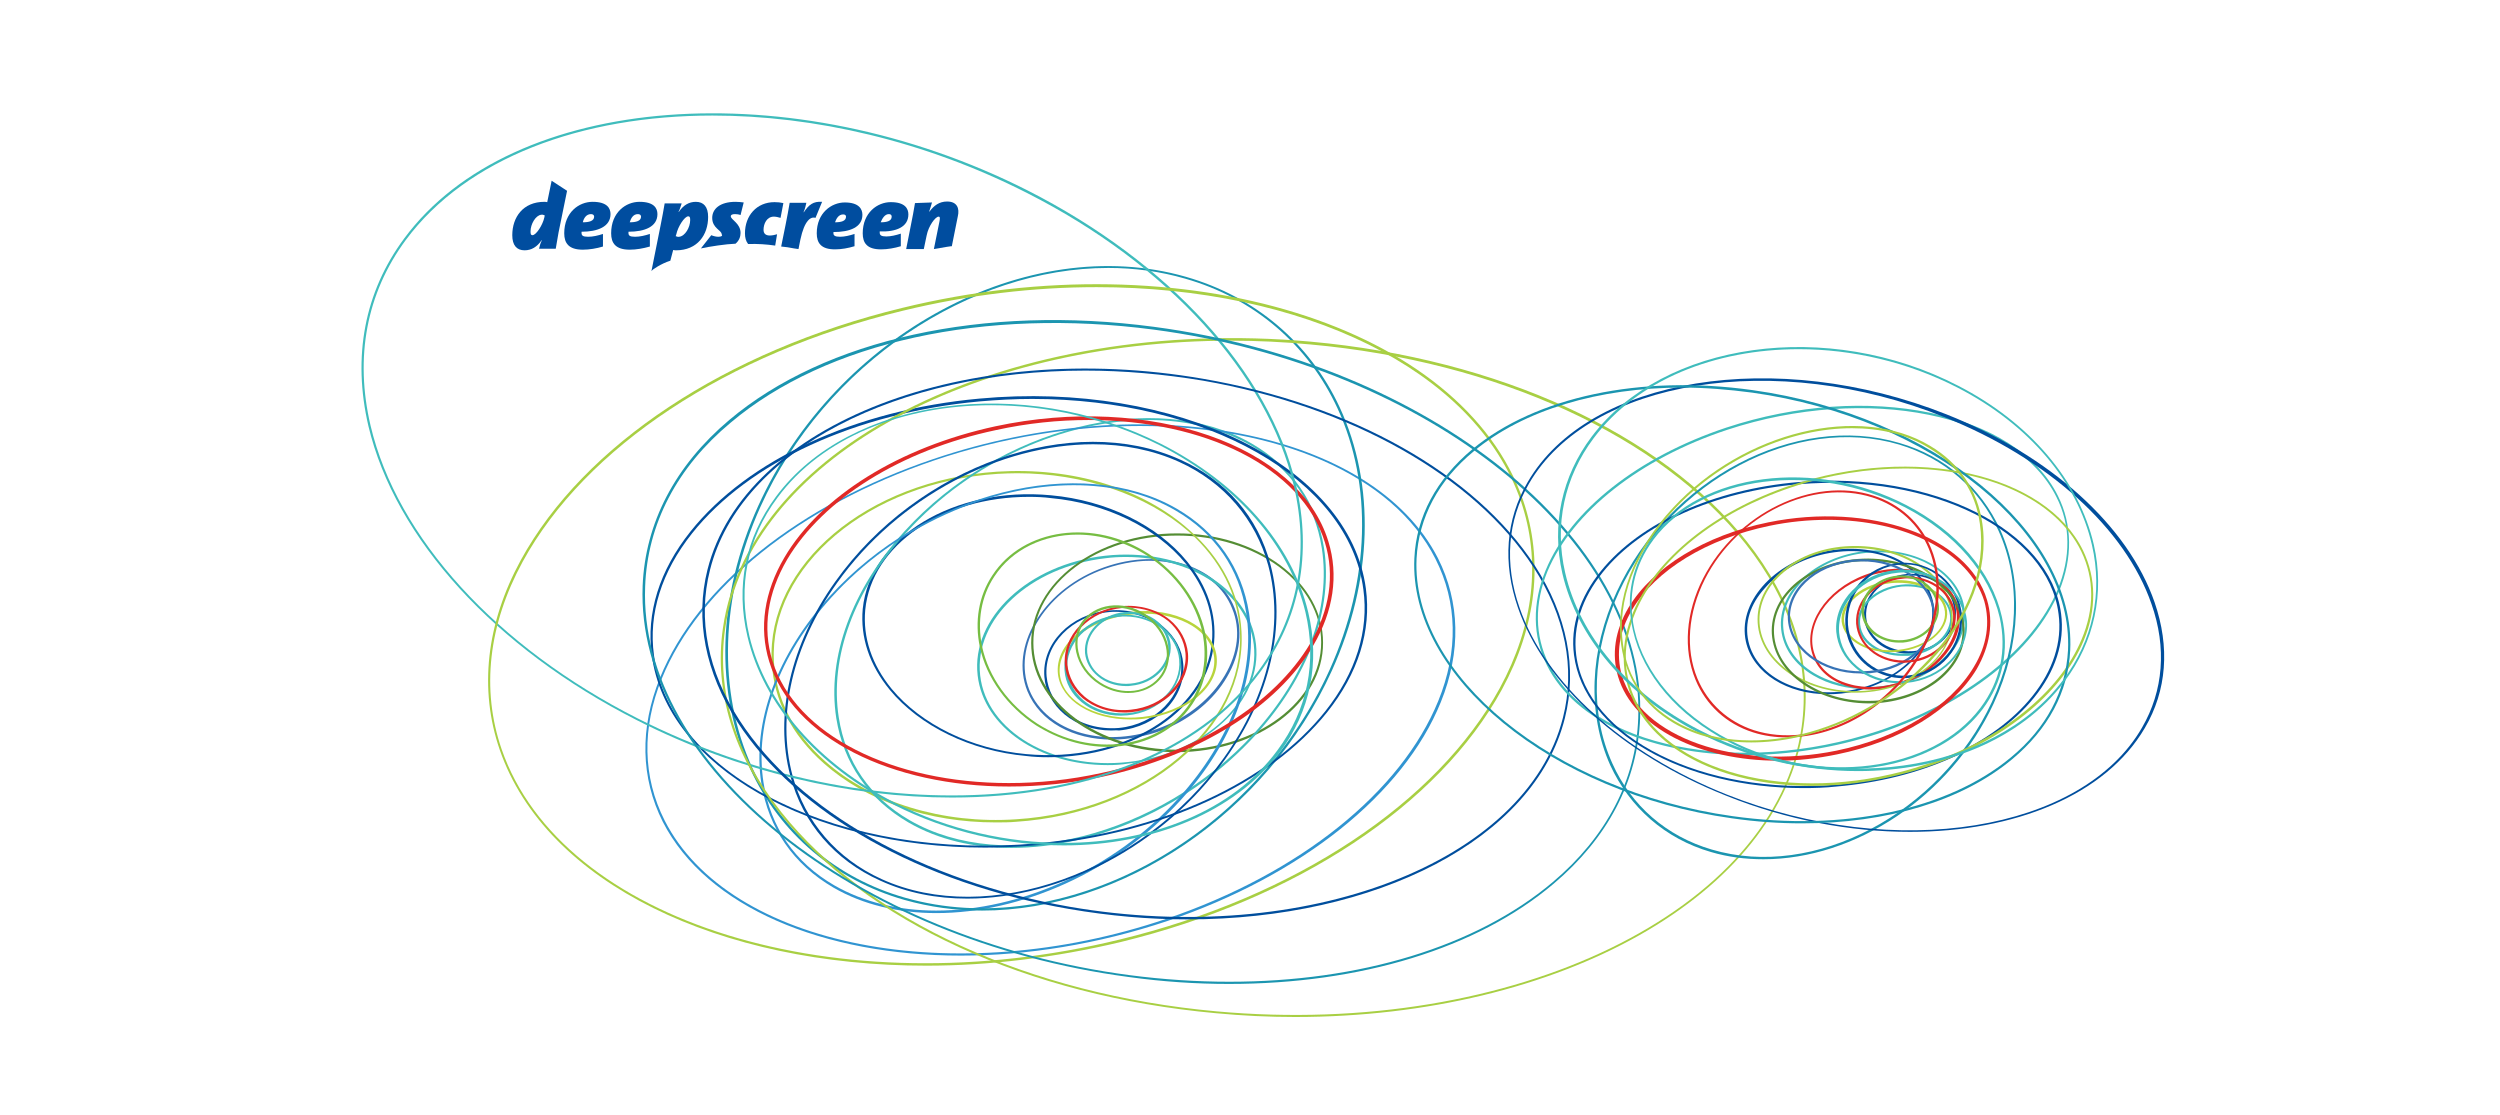 <?xml version="1.0" encoding="utf-8"?>
<!-- Generator: Adobe Illustrator 21.1.0, SVG Export Plug-In . SVG Version: 6.00 Build 0)  -->
<svg version="1.1" id="Layer_1" xmlns="http://www.w3.org/2000/svg" xmlns:xlink="http://www.w3.org/1999/xlink" x="0px" y="0px"
	 width="794px" height="354px" viewBox="0 0 794 354" style="enable-background:new 0 0 794 354;" xml:space="preserve">
<style type="text/css">
	.st0{fill:#004D9F;}
	.st1{fill:#004E9D;}
	.st2{fill:#3773B6;}
	.st3{fill:#3FBCBC;}
	.st4{fill:#548D34;}
	.st5{fill:#A8CF43;}
	.st6{fill:#B8D43B;}
	.st7{fill:#E12926;}
	.st8{fill:#76BD42;}
	.st9{fill:#3094D1;}
	.st10{fill:#1B95B0;}
</style>
<g id="XMLID_101_">
	<g id="XMLID_156_">
		<path id="XMLID_157_" class="st0" d="M193.9,68c0-1.8-1-3.9-5.7-3.9c-4.3,0-9,3.3-9,10c0,3.1,1.4,5.2,5.9,5.2c2.1,0,4.4-0.4,6.4-1
			v-4c-1.5,0.5-3.2,0.9-4.7,0.9c-1.7,0-2.1-0.4-2.1-1.2v-0.4C189.8,73.6,193.9,72,193.9,68z M187.7,68c0.6,0,1,0.3,1,0.8
			c0,1.4-1.6,1.8-3.6,1.8C185.4,69.3,186.2,68,187.7,68z"/>
	</g>
	<g id="XMLID_152_">
		<path id="XMLID_153_" class="st0" d="M208.8,68c0-1.8-1-3.9-5.7-3.9c-4.3,0-9,3.3-9,10c0,3.1,1.4,5.2,5.9,5.2c2.1,0,4.3-0.4,6.4-1
			v-4c-1.5,0.5-3.2,0.9-4.7,0.9c-1.7,0-2.1-0.4-2.1-1.2v-0.4C204.8,73.6,208.8,72,208.8,68z M202.6,68c0.6,0,1,0.3,1,0.8
			c0,1.4-1.6,1.8-3.6,1.8C200.4,69.3,201.1,68,202.6,68z"/>
	</g>
	<g id="XMLID_148_">
		<path id="XMLID_149_" class="st0" d="M273.9,68.2c0-1.7-1-3.9-5.6-3.9c-4.2,0-8.9,3.3-8.9,9.8c0,3.1,1.4,5.1,5.8,5.1
			c2.1,0,4.2-0.4,6.2-1v-3.9c-1.5,0.5-3.2,0.9-4.6,0.9c-1.6,0-2.1-0.4-2.1-1.1v-0.4C269.9,73.7,273.9,72.2,273.9,68.2z M267.8,68.1
			c0.6,0,0.9,0.3,0.9,0.7c0,1.4-1.5,1.8-3.5,1.8C265.6,69.5,266.3,68.1,267.8,68.1z"/>
	</g>
	<g id="XMLID_144_">
		<path id="XMLID_145_" class="st0" d="M288.5,68.1c0-1.8-1-3.9-5.6-3.9c-4.2,0-8.9,3.3-8.9,9.9c0,3.1,1.4,5.1,5.8,5.1
			c2.1,0,4.3-0.4,6.3-1v-4c-1.5,0.5-3.2,0.9-4.6,0.9c-1.6,0-2.1-0.4-2.1-1.2v-0.4C284.6,73.7,288.5,72.1,288.5,68.1z M282.3,68
			c0.6,0,0.9,0.3,0.9,0.8c0,1.4-1.5,1.8-3.5,1.8C280.2,69.4,281,68,282.3,68z"/>
	</g>
	<path id="XMLID_142_" class="st0" d="M302.3,78.2c0,0-0.5,0-1.6,0.2c-1.2,0.2-4.1,0.7-4.1,0.7l1.8-8.9c0.2-1.1,0.1-1.4-0.3-1.4
		c-1,0-3.2,2.9-3.8,6l-0.9,4.3h-5.6l1.5-7.6c0.5-2.3,0.9-4.7,1.3-7l5.4-0.2c-0.2,0.7-0.5,1.8-0.9,2.9h0.1c1.4-1.9,3.1-3.2,5.6-3.2
		c3.2,0,4,2.2,3.4,4.7L302.3,78.2z"/>
	<path id="XMLID_139_" class="st0" d="M175.2,57.4l-1.4,6.8c-0.5-0.1-0.7-0.1-0.9-0.1c-6.8,0-10.2,4.9-10.2,10.6
		c0,3.2,1.4,4.8,3.9,4.8c2.2,0,4-1.1,5.4-3.2h0.1c-0.5,1-0.7,1.8-0.9,2.7h5.3c0.3-1.8,0.6-3.5,0.9-5.2l2.7-13.2 M172.9,69
		c-0.5,2.4-2.6,5.7-3.8,5.7c-0.5,0-0.6-0.4-0.6-1.2c0-2.3,1.6-5.1,3.4-5.3c0.5-0.1,0.7,0.1,1.1,0.2L172.9,69z"/>
	<path id="XMLID_136_" class="st0" d="M212.9,82.8l0.9-3.4c0.5,0.1,0.7,0.1,0.9,0.1c6.8,0,10.2-4.9,10.2-10.6c0-3.2-1.4-4.8-3.9-4.8
		c-2.2,0-4,1.1-5.4,3.2h-0.1c0.5-1,0.7-1.8,1-2.7h-5.4c-0.4,2.3-0.8,4.6-1.3,7l-2.9,14.5l0.2-0.2C207.1,85.7,210,83.7,212.9,82.8z
		 M214.8,74.4c0.5-2.4,2.6-5.7,3.8-5.7c0.5,0,0.6,0.4,0.6,1.2c0,2.3-1.6,5.1-3.5,5.3c-0.5,0.1-0.7-0.1-1.1-0.2L214.8,74.4z"/>
	<path id="XMLID_135_" class="st0" d="M228.1,75.2c-0.6,0-1.5-0.2-2.2-0.5l-3.3,4.2c2.7-0.6,8-1.4,11-1.5c1.2-1,1.6-2.3,1.6-3.4
		c0-3.1-3.1-4.2-3.1-5.3c0-0.5,0.5-0.7,1.4-0.7c0.5,0,1.2,0.1,1.7,0.3l1-4c-0.8-0.1-1.7-0.2-2.6-0.2c-5,0-7.4,2.3-7.4,5.1
		c0,3.3,3,3.9,3,5.2C229.6,74.9,229.1,75.2,228.1,75.2z"/>
	<path id="XMLID_134_" class="st0" d="M252.2,78.9l1.4,0.2l0.6-3c1.3-6.1,3.3-7.4,4.8-6.9l2.1-5.1c-2.8-0.2-4.2,0.9-5.8,3.3h-0.1
		c0.5-1.1,0.7-2.1,0.9-3h-5.3c-0.4,2.3-0.8,4.6-1.3,7l-1.4,6.9C249.5,78.4,250.6,78.6,252.2,78.9z"/>
	<path id="XMLID_133_" class="st0" d="M246.2,78l0.6-3.6c-0.6,0.2-1.6,0.4-2.3,0.4c-1.3,0-2-0.6-2-1.8c0-1.9,1-4.2,3.3-4.2
		c0.6,0,1.5,0.2,2.1,0.4l0.9-4.7c-0.9-0.2-1.8-0.3-2.8-0.3c-5.7,0-9.4,4.3-9.4,9.9c0,1.4,0.3,2.5,1,3.4
		C240.6,77.4,243.5,77.6,246.2,78z"/>
</g>
<g id="XMLID_1530_">
	<g id="XMLID_1655_">
		<path class="st1" d="M352.9,232c-5.6,0-10.8-1.8-14.8-5.1c-3.8-3.2-6.1-7.4-6.4-11.9c-0.9-10.5,8.2-20,20.4-21.1
			c6.4-0.6,12.7,1.2,17.3,5.1c3.8,3.2,6.1,7.4,6.4,11.9l0,0c0.9,10.5-8.2,20-20.4,21.1C354.5,231.9,353.7,232,352.9,232z
			 M354.5,194.3c-0.8,0-1.5,0-2.3,0.1c-11.7,1.1-20.7,10.3-19.8,20.4c0.4,4.3,2.5,8.5,6.1,11.5c4.4,3.7,10.6,5.4,16.8,4.9
			c11.7-1.1,20.7-10.3,19.8-20.4l0,0c-0.4-4.4-2.5-8.5-6.1-11.5C365,196.1,359.9,194.3,354.5,194.3z"/>
	</g>
	<g id="XMLID_1652_">
		<path class="st2" d="M353.2,234.9c-12.3,0-22.9-5.6-26.9-15.4c-5.6-14,4.5-31.4,22.7-38.7c8.8-3.5,18.1-4.2,26.2-1.9
			c8.1,2.3,14.2,7.3,16.9,14.2c2.7,6.8,1.9,14.6-2.4,21.9c-4.2,7.3-11.5,13.3-20.2,16.8C364.1,233.8,358.5,234.9,353.2,234.9z
			 M365.3,178.1c-5.2,0-10.7,1.1-16.1,3.2c-17.8,7.1-27.7,24.1-22.3,37.8c5.5,13.6,24.5,19,42.2,11.8c8.7-3.4,15.7-9.3,19.9-16.4
			c4.2-7.1,5.1-14.7,2.3-21.3l0,0c-2.6-6.6-8.5-11.5-16.4-13.7C372,178.6,368.7,178.1,365.3,178.1z"/>
	</g>
	<g id="XMLID_1651_">
		<path class="st3" d="M351.8,243c-21.5,0-39.4-11.9-41.3-28.5c-2.1-18.2,16.1-35.3,40.5-38c24.4-2.7,45.8,9.8,47.9,28.1l0,0
			c1,8.9-2.7,17.7-10.4,24.8c-7.7,7.1-18.3,11.8-30.1,13.1C356.1,242.9,353.9,243,351.8,243z M357.6,176.9c-2.2,0-4.3,0.1-6.5,0.4
			c-23.9,2.7-41.8,19.3-39.8,37.2c2,17.8,23.1,30.2,47.1,27.5c11.7-1.3,22.1-5.9,29.7-12.9c7.5-7,11.1-15.6,10.1-24.3l0,0
			C396.3,188.5,378.7,176.9,357.6,176.9z"/>
	</g>
	<g id="XMLID_1650_">
		<path class="st4" d="M373.8,238.9c-12.4,0-23.9-3.6-32.7-10.1c-8.8-6.6-13.6-15.3-13.6-24.6c0-19.1,20.8-34.8,46.3-34.8h0.1
			c12.4,0,23.9,3.6,32.7,10.1c8.8,6.6,13.6,15.3,13.6,24.6l0,0C420.3,223.2,399.5,238.8,373.8,238.9
			C373.9,238.9,373.8,238.9,373.8,238.9z M373.9,170.1C373.9,170.1,373.8,170.1,373.9,170.1c-25.3,0-45.8,15.3-45.7,34.1
			c0,9,4.8,17.6,13.4,24c8.7,6.4,20.1,9.9,32.2,9.9h0.1c25.2,0,45.7-15.4,45.7-34.1l0,0c0-9-4.8-17.6-13.4-24
			C397.6,173.7,386.1,170.1,373.9,170.1z"/>
	</g>
	<g id="XMLID_1649_">
		<path class="st5" d="M316.2,261.2c-21.3,0-41-6.7-54.6-18.8c-10.2-9-15.9-20.1-16.5-32.2c-1.7-30.7,30.4-57.7,71.6-60.4
			c23.8-1.5,46.2,5.2,61.1,18.6c10.2,9,15.9,20.1,16.5,32.2l0,0c1.7,30.7-30.4,57.7-71.6,60.4C320.6,261.2,318.4,261.2,316.2,261.2z
			 M323,150.3c-2.1,0-4.2,0.1-6.2,0.2c-40.8,2.6-72.6,29.4-71,59.6c0.6,11.8,6.3,22.9,16.3,31.7c14.6,13,37.4,20,60.7,18.4
			c40.8-2.6,72.6-29.4,71-59.6l0,0c-0.6-11.8-6.3-22.9-16.3-31.8C364.1,157.1,344,150.3,323,150.3z"/>
	</g>
	<g id="XMLID_1648_">
		<path class="st1" d="M332.9,240.5c-2.3,0-4.7-0.1-7-0.4c-17.6-1.6-33.8-9.5-43.3-21c-6.5-7.9-9.4-16.7-8.6-25.7
			c2.3-22.8,29.1-39,59.8-36.1c17.6,1.6,33.8,9.5,43.2,21c6.5,7.9,9.4,16.7,8.6,25.7l0,0C383.7,225,360.6,240.5,332.9,240.5z
			 M326.8,157.8c-27.4,0-50,15.2-52,35.9c-0.8,8.8,2.1,17.4,8.4,25.1c9.4,11.3,25.3,19.1,42.7,20.7c30.3,2.8,56.8-13.1,59-35.5
			c0.8-8.8-2.1-17.4-8.4-25.1c-9.3-11.3-25.3-19.1-42.7-20.7C331.5,157.9,329.2,157.8,326.8,157.8z"/>
	</g>
	<g id="XMLID_1647_">
		<path class="st6" d="M358.9,228.5c-12.1,0-21.9-6-22.9-14.4c-1.1-9.4,9.4-18.2,23.3-19.8s26,4.8,27.1,14.2l0,0
			c1.1,9.4-9.4,18.2-23.3,19.8C361.6,228.5,360.3,228.5,358.9,228.5z M363.4,194.9c-1.4,0-2.7,0.1-4.1,0.3
			c-13.5,1.5-23.7,10-22.7,19c1,8.9,12.8,15,26.3,13.5c13.5-1.5,23.7-10,22.7-19l0,0C384.7,200.5,375.2,194.9,363.4,194.9z"/>
	</g>
	<g id="XMLID_1646_">
		<path class="st3" d="M356,227.3c-4.7,0-9.1-1.5-12.5-4.3c-3.2-2.6-5.1-6.1-5.4-10c-0.7-8.9,7-16.8,17.1-17.7
			c5.4-0.5,10.7,1,14.5,4.2c3.2,2.6,5.1,6.1,5.4,10c0.7,8.9-7,16.8-17.1,17.7C357.4,227.2,356.7,227.3,356,227.3z M357.4,195.8
			c-0.6,0-1.3,0-2,0.1c-9.8,0.9-17.2,8.6-16.4,17c0.3,3.6,2.2,7,5.1,9.5c3.7,3.1,8.8,4.5,14,4.1c9.8-0.9,17.2-8.6,16.4-17l0,0
			c-0.3-3.6-2.2-7-5.1-9.5C366.1,197.3,361.8,195.8,357.4,195.8z"/>
	</g>
	<g id="XMLID_1645_">
		<path class="st7" d="M357.1,226.3c-4.9,0-9.6-1.6-13.2-4.5c-3.3-2.8-5.3-6.5-5.7-10.6c-0.8-9.3,7.3-17.7,18.1-18.7
			c5.7-0.5,11.3,1.1,15.3,4.4c3.3,2.8,5.3,6.5,5.7,10.6l0,0c0.8,9.3-7.3,17.7-18.1,18.7C358.5,226.3,357.8,226.3,357.1,226.3z
			 M358.5,193c-0.7,0-1.4,0-2.1,0.1c-10.4,1-18.2,9-17.4,18c0.4,3.9,2.3,7.4,5.4,10.1c3.9,3.3,9.3,4.8,14.7,4.2
			c10.4-1,18.2-9,17.4-18c-0.4-3.9-2.3-7.4-5.4-10.1C367.8,194.6,363.2,193,358.5,193z"/>
	</g>
	<g id="XMLID_1644_">
		<path class="st3" d="M357.7,217.9c-3.4,0-6.7-1.1-9.1-3.2c-2.3-1.9-3.7-4.5-4-7.3c-0.5-6.5,5.1-12.3,12.6-13
			c4-0.4,7.8,0.7,10.6,3.1c2.3,1.9,3.7,4.5,4,7.3c0.5,6.5-5.1,12.3-12.6,13C358.7,217.9,358.2,217.9,357.7,217.9z M358.6,195
			c-0.5,0-0.9,0-1.4,0.1c-7,0.6-12.4,6.1-11.9,12.2c0.3,2.6,1.5,5.1,3.7,6.9c2.6,2.2,6.3,3.3,10.1,2.9c7-0.6,12.4-6.1,11.9-12.2l0,0
			c-0.3-2.6-1.5-5.1-3.7-6.9C365,196.1,361.9,195,358.6,195z"/>
	</g>
	<g id="XMLID_1643_">
		<path class="st8" d="M351.7,237.2c-7.6,0-15.4-2.3-22.6-6.8c-9.2-6-15.8-15.1-17.9-24.9c-1.7-8.1-0.4-16.2,4-22.8
			c9.8-15,32.2-18.1,49.6-6.8c9.2,6,15.8,15.1,17.9,24.9c1.7,8.1,0.4,16.2-4,22.8C372.9,232.5,362.7,237.2,351.7,237.2z
			 M342.2,169.8c-10.7,0-20.7,4.6-26.4,13.3c-4.2,6.3-5.5,14.3-3.9,22.2c2.1,9.8,8.5,18.6,17.5,24.5c17.2,11,39,8.1,48.6-6.6
			c4.2-6.3,5.5-14.3,3.9-22.2c-2.1-9.8-8.5-18.6-17.5-24.5C357.4,172.1,349.6,169.8,342.2,169.8z"/>
	</g>
	<g id="XMLID_1642_">
		<path class="st8" d="M358.3,220.1c-3.1,0-6.3-0.9-9.2-2.8c-3.8-2.4-6.4-6.1-7.3-10.2c-0.7-3.3-0.1-6.7,1.6-9.3
			c4.1-6.1,13.1-7.4,20.3-2.8c3.8,2.4,6.4,6.1,7.3,10.2c0.7,3.3,0.1,6.7-1.6,9.3l0,0C366.9,218.2,362.8,220.1,358.3,220.1z
			 M354.5,193c-4.2,0-8.2,1.8-10.5,5.2c-1.6,2.5-2.2,5.6-1.5,8.8c0.8,3.9,3.3,7.4,7,9.8c6.9,4.4,15.4,3.3,19.3-2.6
			c1.6-2.5,2.2-5.6,1.5-8.8c-0.8-3.9-3.3-7.4-7-9.8C360.5,193.9,357.5,193,354.5,193z"/>
	</g>
	<g id="XMLID_1641_">
		<path class="st3" d="M321.2,269.3c-11.9,0-23.2-2.6-32.7-8.1c-12.7-7.4-20.6-18.8-22.9-33.1c-3-19.3,4.9-40.9,21.7-59.4
			c30.1-33.1,79.6-45.6,110.3-27.8l0,0c12.7,7.4,20.6,18.8,22.9,33.1c3,19.3-4.9,40.9-21.7,59.4C378,256.3,348,269.3,321.2,269.3z
			 M364.9,133.4c-26.5,0-56.4,12.9-77,35.7c-16.6,18.3-24.5,39.7-21.5,58.8c2.2,14.1,9.9,25.3,22.5,32.6
			c30.4,17.6,79.5,5.2,109.4-27.6c16.6-18.3,24.5-39.7,21.5-58.8c-2.2-14.1-9.9-25.3-22.5-32.6l0,0
			C387.9,136.1,376.7,133.4,364.9,133.4z"/>
	</g>
	<g id="XMLID_1640_">
		<path class="st9" d="M297.4,290c-11.9,0-23.2-2.6-32.7-8.1c-12.7-7.4-20.6-18.8-22.9-33.1c-3-19.3,4.9-40.9,21.7-59.4
			c30.1-33.1,79.6-45.6,110.3-27.8c12.7,7.4,20.6,18.8,22.9,33.1c3,19.3-4.9,40.9-21.7,59.4C354.2,277,324.1,290,297.4,290z
			 M341,154.1c-26.5,0-56.4,12.9-77,35.7c-16.6,18.3-24.5,39.7-21.5,58.8c2.2,14.1,9.9,25.3,22.5,32.6c9.4,5.4,20.6,8,32.3,8
			c26.5,0,56.4-12.9,77-35.7c16.6-18.3,24.5-39.7,21.5-58.8c-2.2-14.1-9.9-25.3-22.5-32.6l0,0C364.1,156.7,352.9,154.1,341,154.1z"
			/>
	</g>
	<g id="XMLID_1639_">
		<path class="st1" d="M307.2,285.4c-9.8,0-19.1-1.8-27.6-5.7c-14.5-6.5-24.7-18.3-28.6-33.3c-5.1-19.2,0-41.7,14.3-61.7
			c26.3-36.9,75.4-54.2,109.6-38.7l0,0c14.5,6.5,24.7,18.3,28.6,33.3c5.1,19.2,0,41.7-14.3,61.7
			C369.5,268.7,336.8,285.4,307.2,285.4z M347.2,141.1c-29.4,0-61.8,16.6-81.4,44.1c-14.1,19.8-19.2,42-14.1,61.1
			c4,14.7,14,26.4,28.3,32.9c33.9,15.4,82.6-2,108.7-38.5c14.1-19.8,19.2-42,14.1-61.1c-4-14.7-14-26.4-28.3-32.9
			C366.1,142.9,356.8,141.1,347.2,141.1z"/>
	</g>
	<g id="XMLID_1638_">
		<path class="st9" d="M305.2,303.5c-43.6,0-80.8-15.3-94.7-42.5c-7-13.9-7.4-29.7-0.9-45.7c11.8-29.2,44.3-55.1,86.8-69.5
			c67.8-23,139.7-8.9,160.3,31.5l0,0c7,13.9,7.4,29.7,0.9,45.7c-11.8,29.2-44.3,55.1-86.8,69.5C348.7,299.9,326.1,303.5,305.2,303.5
			z M362,135.3c-21,0-43.4,3.5-65.5,11c-42.3,14.4-74.5,40.2-86.3,69.2c-6.4,15.7-6.1,31.3,0.9,45.1c20.4,40.1,91.9,54.1,159.4,31.2
			c42.3-14.4,74.5-40.2,86.3-69.2c6.4-15.7,6.1-31.3-0.9-45.1l0,0C442.3,150.5,405.3,135.3,362,135.3z"/>
	</g>
	<g id="XMLID_1637_">
		<path class="st10" d="M311.9,289.2c-8.4,0-16.6-1.1-24.7-3.4c-22-6.3-39.4-21-48.9-41.5c-11.4-24.5-10.5-55,2.5-83.6
			c24.7-54.5,85.5-87.2,135.8-72.8l0,0c22,6.3,39.4,21,48.9,41.5c11.4,24.6,10.5,55-2.5,83.6C402.3,258.8,355.9,289.2,311.9,289.2z
			 M352,85.1c-43.8,0-89.9,30.3-110.5,75.9c-12.8,28.5-13.7,58.7-2.5,83c9.4,20.2,26.6,34.9,48.4,41.1
			c49.9,14.3,110.4-18.2,134.9-72.4c12.8-28.5,13.7-58.7,2.5-83c-9.4-20.3-26.6-35-48.4-41.2C368.5,86.2,360.3,85.1,352,85.1z"/>
	</g>
	<g id="XMLID_1636_">
		<path class="st1" d="M312.9,269.2c-55.3,0-101.2-25.6-105.9-61.1c-1.8-13.4,2.4-26.9,12.3-39.3c18.2-22.8,52.4-38.6,91.7-42.2
			c62.5-5.8,117.6,21.2,122.8,60.3l0,0c1.8,13.4-2.4,26.9-12.3,39.3c-18.2,22.8-52.4,38.6-91.7,42.2
			C324.1,268.9,318.4,269.2,312.9,269.2z M327.8,126.7c-5.5,0-11.1,0.3-16.8,0.8c-39.1,3.6-73.2,19.3-91.2,41.9
			c-9.7,12.2-13.9,25.6-12.1,38.7c5.1,38.7,59.9,65.5,122,59.7c39.1-3.6,73.2-19.3,91.2-41.9c9.7-12.2,13.9-25.6,12.1-38.7
			C428.4,152,382.8,126.7,327.8,126.7z"/>
	</g>
	<g id="XMLID_1635_">
		<path class="st7" d="M320.5,249.8c-37.2,0-68.8-15.4-76.2-39.7c-3.3-10.7-1.6-22.1,4.8-33c11.5-19.6,36.6-35.1,67-41.7
			c49-10.5,96.5,6,105.8,36.6c3.3,10.7,1.6,22.1-4.8,33c-11.5,19.6-36.6,35.1-67,41.7C340.1,248.8,330.1,249.8,320.5,249.8z
			 M345.7,133.4c-9.5,0-19.4,1-29.4,3.2c-30.2,6.4-54.9,21.9-66.3,41.1c-6.2,10.6-7.9,21.7-4.7,32.1c7.3,23.8,38.4,38.9,75.1,38.9
			c9.5,0,19.4-1,29.4-3.2c30.2-6.4,54.9-21.9,66.3-41.1c6.2-10.6,7.9-21.7,4.7-32.1l0,0C413.5,148.4,382.5,133.4,345.7,133.4z"/>
	</g>
	<g id="XMLID_1634_">
		<path class="st3" d="M302.3,253.3c-32.2,0-67.5-8-100.1-24.6c-44.9-22.8-76.7-57.6-85.2-93.4c-5.1-21.9-1.3-42.5,11.4-59.6
			c34.2-46.3,123.1-53.1,198-15.2c44.9,22.8,76.7,57.6,85.2,93.4c5.1,21.9,1.3,42.5-11.4,59.6l0,0
			C380.9,239.7,344.1,253.3,302.3,253.3z M226.3,36.7c-41.6,0-78.1,13.5-97.4,39.5c-12.5,16.9-16.3,37.3-11.2,59
			c8.4,35.6,40.1,70.3,84.7,92.9c74.6,37.8,163,31.2,197.2-14.9l0,0c12.5-16.9,16.4-37.3,11.3-59c-8.4-35.6-40.1-70.3-84.7-92.9
			C293.6,44.7,258.5,36.7,226.3,36.7z"/>
	</g>
	<g id="XMLID_1633_">
		<path class="st5" d="M411.3,323c-8.2,0-16.6-0.4-25.1-1.2c-59.6-5.4-111.5-29.2-138.6-63.5c-14.6-18.4-20.9-38.7-18-58.8
			c8.3-58.7,92-99.5,186.6-91c59.6,5.4,111.5,29.2,138.6,63.5c14.6,18.4,20.9,38.7,18,58.8l0,0C565.3,284.4,495.2,323,411.3,323z
			 M391.1,108.2c-83.5,0-153.3,38.4-160.8,91.5c-2.8,19.8,3.3,39.9,17.9,58.3c27.1,34.1,78.7,57.8,138.1,63.2
			c94.3,8.6,177.7-32,185.9-90.3c2.8-19.8-3.3-39.9-17.9-58.3c-27.1-34.1-78.7-57.8-138.1-63.2C407.7,108.6,399.3,108.2,391.1,108.2
			z"/>
	</g>
	<g id="XMLID_1632_">
		<path class="st5" d="M294.2,306.7c-65.4,0-120.8-26-135.5-68.6c-6.6-19.2-4.3-40,6.7-60.2c20-36.6,65.2-66.5,121.1-80.1
			c89.6-21.9,178,5.6,197.2,61c6.6,19.2,4.3,40-6.7,60.2c-20,36.7-65.3,66.6-121.1,80.2C334.9,304.2,314,306.7,294.2,306.7z
			 M348.3,91.2c-19.9,0-40.6,2.4-61.6,7.5C230.9,112.2,185.9,142,166,178.4c-10.9,20-13.2,40.6-6.7,59.5
			c19,55.1,107,82.3,196.3,60.5c55.7-13.5,100.8-43.4,120.7-79.8c10.9-20,13.2-40.6,6.7-59.5C468.4,117,413.3,91.2,348.3,91.2z"/>
	</g>
	<g id="XMLID_1631_">
		<path class="st10" d="M390.3,312.5c-10.4,0-21-0.7-31.8-2.2c-87.3-11.6-156.6-67.2-154.4-124.2l0,0c0.8-20,10.3-38.2,27.5-52.7
			c30.5-25.7,80.9-36.8,134.9-29.6c87.3,11.6,156.6,67.2,154.4,124.2c-0.7,20-10.3,38.2-27.5,52.7
			C469.1,301.3,431.9,312.5,390.3,312.5z M204.9,186.3c-2.2,56.5,66.8,111.9,153.8,123.4c10.7,1.4,21.4,2.1,31.7,2.1
			c41.4,0,78.4-11.1,102.7-31.6c17.1-14.4,26.5-32.4,27.2-52.1c2.2-56.5-66.8-111.9-153.8-123.4c-53.8-7.1-104,3.9-134.4,29.5
			C215,148.4,205.6,166.5,204.9,186.3L204.9,186.3z"/>
	</g>
	<g id="XMLID_1630_">
		<path class="st1" d="M377.1,292c-12.2,0-24.7-1.1-37.5-3.3c-47.1-8.1-86.5-30.3-105.4-59.4c-10.2-15.7-13.5-32.5-9.5-48.4
			c11.7-46.4,82.4-73.6,157.4-60.6c47.1,8.1,86.5,30.3,105.4,59.4c10.2,15.7,13.5,32.5,9.5,48.4C487.3,266.7,436.9,292,377.1,292z
			 M344.7,117.7c-59.4,0-109.6,25.1-119.2,63.3c-4,15.7-0.7,32.2,9.4,47.8c18.8,28.9,58,51,104.9,59.2c74.7,12.9,145-14,156.6-60.1
			c4-15.7,0.7-32.2-9.4-47.8c-18.8-28.9-58-51-104.9-59.2C369.4,118.8,356.8,117.7,344.7,117.7z"/>
	</g>
	<g id="XMLID_1629_">
		<path class="st3" d="M337.9,268.5c-17.9,0-36.7-4.2-53.8-12.8c-24.6-12.5-41.6-31.9-46.7-53.5c-3.8-16-0.7-31.3,9-44.4
			c23.4-31.6,78.2-39.1,122.4-16.8c24.6,12.5,41.6,31.9,46.7,53.5c3.8,16,0.7,31.3-9,44.4l-0.3-0.2l0.3,0.2
			C392.1,258.1,366,268.5,337.9,268.5z M314.8,128.7c-28,0-53.8,10.2-67.9,29.4c-9.6,12.9-12.6,28.1-8.9,43.9
			c5.1,21.3,21.9,40.6,46.3,53c17.1,8.6,35.7,12.7,53.5,12.7c28,0,53.8-10.2,67.9-29.4c9.6-12.9,12.6-28.1,8.9-43.9
			c-5.1-21.3-21.9-40.6-46.3-53C351.3,132.9,332.6,128.7,314.8,128.7z"/>
	</g>
	<g id="XMLID_1628_">
		<path class="st1" d="M606.1,207.6c-3.7,0-7.3-1.3-9.9-3.5c-2.4-2.1-4-5-4.2-7.9l0,0c-0.5-7,5.6-13.2,13.6-13.9
			c4.2-0.4,8.4,0.9,11.4,3.4c2.4,2.1,4,5,4.2,7.9c0.5,7-5.6,13.2-13.6,13.9C607.1,207.6,606.6,207.6,606.1,207.6z M592.7,196
			c0.2,2.9,1.6,5.5,4,7.5c2.9,2.4,6.9,3.6,10.9,3.3c7.7-0.6,13.5-6.6,13-13.2c-0.2-2.9-1.6-5.5-4-7.5c-2.9-2.4-6.9-3.6-10.9-3.3
			C598,183.6,592.2,189.4,592.7,196L592.7,196z"/>
	</g>
	<g id="XMLID_1627_">
		<path class="st3" d="M593.1,218.9c-6.3,0-12.3-1.5-17.2-4.4c-6-3.5-9.6-8.8-10.2-14.6l0,0c-1.3-12.1,10.8-23.2,26.9-24.9
			c16.1-1.6,30.2,6.8,31.4,18.9c0.6,5.9-1.9,11.7-7,16.3s-12.2,7.7-20,8.5C595.8,218.8,594.5,218.9,593.1,218.9z M596.7,175.4
			c-1.3,0-2.6,0.1-4,0.2c-15.7,1.6-27.5,12.5-26.3,24.1l0,0c0.5,5.6,4.1,10.7,9.8,14.1c5.8,3.4,13.2,5,20.8,4.2s14.5-3.7,19.5-8.3
			c5-4.5,7.3-10.1,6.8-15.8C622.3,183.2,610.7,175.4,596.7,175.4z"/>
	</g>
	<g id="XMLID_1626_">
		<path class="st3" d="M604.1,208.3c-7.4,0-13.5-4.2-14.1-9.8l0,0c-0.6-6.2,5.6-12,13.8-12.8c4-0.5,7.9,0.4,10.9,2.2
			c3.1,1.8,5,4.5,5.2,7.6c0.3,3.1-1,6.1-3.6,8.5s-6.2,4-10.2,4.3C605.6,208.3,604.9,208.3,604.1,208.3z M590.8,198.4
			c0.6,5.9,7.5,9.9,15.4,9.1c3.8-0.4,7.3-1.9,9.8-4.2c2.4-2.3,3.7-5.1,3.3-7.9c-0.3-2.8-2.1-5.3-4.9-7c-2.9-1.7-6.6-2.4-10.5-2.1
			C596.1,187.2,590.1,192.6,590.8,198.4L590.8,198.4z"/>
	</g>
	<g id="XMLID_1622_">
		<path class="st1" d="M580.6,220.5c-12.9,0-23.8-6.6-26.1-16.7l0,0c-1.3-6,0.6-12.2,5.3-17.6c4.7-5.4,11.7-9.3,19.5-11
			c7.9-1.7,15.8-1,22.4,1.9c6.5,3,10.8,7.9,12.2,13.8c2.7,12.3-8.5,25.1-24.8,28.7C586.2,220.2,583.4,220.5,580.6,220.5z
			 M555.3,203.7c2.6,11.8,17.7,18.7,33.7,15.3c16-3.4,26.9-16,24.3-27.8c-1.3-5.7-5.4-10.5-11.7-13.4s-14.2-3.5-21.9-1.9
			c-7.8,1.7-14.5,5.5-19.1,10.8C555.8,191.9,554,197.9,555.3,203.7L555.3,203.7z"/>
	</g>
	<g id="XMLID_1621_">
		<path class="st7" d="M594.2,219c-2.5,0-5-0.4-7.2-1c-5.5-1.6-9.6-5.1-11.2-9.7l0,0c-3.5-9.5,3.9-21,16.5-25.7
			c12.6-4.7,25.7-0.7,29.3,8.8c1.7,4.6,0.9,9.8-2.3,14.6c-3.2,4.8-8.2,8.7-14.3,10.9C601.4,218.2,597.7,219,594.2,219z M603,181.4
			c-3.3,0-7,0.6-10.5,1.9c-12.3,4.5-19.5,15.6-16.1,24.7l0,0c1.6,4.4,5.4,7.7,10.7,9.2c5.3,1.6,11.6,1.3,17.5-1
			c6-2.2,10.9-6,13.9-10.7c3-4.7,3.8-9.7,2.2-14C618.4,185.1,611.4,181.4,603,181.4z"/>
	</g>
	<g id="XMLID_1620_">
		<path class="st5" d="M589.2,220L589.2,220c-8.3,0-16.1-2.4-21.9-6.8c-5.9-4.4-9.1-10.3-9.1-16.5s3.3-12.1,9.1-16.5
			c5.9-4.4,13.6-6.8,21.9-6.8l0,0c8.3,0,16.1,2.4,21.9,6.8c5.9,4.4,9.1,10.3,9.1,16.5c0,6.2-3.3,12.1-9.1,16.5
			C605.4,217.6,597.5,220,589.2,220z M589.2,174.1c-8.1,0-15.8,2.3-21.5,6.7c-5.7,4.2-8.9,9.9-8.9,16l0,0c0,6.1,3.2,11.7,8.9,16
			c5.8,4.3,13.4,6.7,21.6,6.7l0,0c8.1,0,15.8-2.3,21.5-6.7c5.7-4.2,8.9-9.9,8.9-16c0-6.1-3.2-11.7-8.9-16
			C605,176.4,597.4,174.1,589.2,174.1L589.2,174.1z"/>
	</g>
	<g id="XMLID_1618_">
		<path class="st4" d="M593.5,223.4c-0.1,0-0.2,0-0.3,0c-8.1-0.1-15.8-2.5-21.6-6.9c-5.8-4.3-8.9-10.2-8.9-16.3l0,0
			c0.1-12.6,13.7-22.8,30.5-22.8c0.1,0,0.2,0,0.3,0c8.1,0.1,15.8,2.5,21.6,6.9c5.8,4.4,8.9,10.2,8.9,16.3c0,6.1-3.3,11.9-9.1,16.2
			C609.1,221,601.5,223.4,593.5,223.4z M563.4,200.2c0,6,3,11.5,8.6,15.7s13.1,6.7,21.1,6.7c0.1,0,0.2,0,0.3,0
			c7.9,0,15.4-2.3,21-6.4c5.7-4.2,8.8-9.7,8.9-15.6c0-6-3-11.5-8.6-15.7s-13.1-6.7-21.1-6.7c-0.1,0-0.2,0-0.3,0
			C576.8,178.1,563.5,188,563.4,200.2L563.4,200.2z"/>
	</g>
	<g id="XMLID_1617_">
		<path class="st6" d="M600.2,207.1c-3.5,0-6.8-0.7-9.5-2.2c-3.4-1.8-5.4-4.4-5.8-7.5c-0.3-3.1,1.2-6.1,4.2-8.5
			c2.9-2.4,7-4,11.4-4.5c4.4-0.5,8.8,0.3,12.1,2.1c3.4,1.8,5.4,4.4,5.8,7.5c0.6,6.2-6.3,12-15.5,13
			C602,207.1,601.2,207.1,600.2,207.1z M603.1,185.1c-0.8,0-1.6,0-2.5,0.1c-4.3,0.5-8.2,2-11,4.3c-2.8,2.3-4.2,5.1-3.9,7.9l0,0
			c0.3,2.8,2.2,5.2,5.4,7s7.4,2.4,11.7,2c8.9-0.9,15.5-6.4,14.9-12.2c-0.3-2.8-2.2-5.2-5.4-7C609.6,185.8,606.5,185.1,603.1,185.1z"
			/>
	</g>
	<g id="XMLID_1616_">
		<path class="st1" d="M604.5,215.4c-7.4,0-14.3-4.3-17.2-11.6l0,0c-3.7-9.4,1.1-20.1,10.6-23.8c4.6-1.8,9.7-1.7,14.2,0.2
			c4.5,1.9,8,5.5,9.8,10c3.7,9.4-1.1,20.1-10.6,23.8C609.1,214.9,606.8,215.4,604.5,215.4z M588.1,203.5c3.5,9,13.9,13.5,23,9.8
			c9.1-3.6,13.7-13.8,10.2-22.9c-1.7-4.3-5.1-7.8-9.4-9.7c-4.3-1.9-9.2-1.9-13.6-0.2C589.1,184.3,584.5,194.5,588.1,203.5
			L588.1,203.5z"/>
	</g>
	<g id="XMLID_1615_">
		<path class="st2" d="M591,213.9c-12.7,0-23-7.9-23.2-17.8l0,0c-0.2-10,10.2-18.3,23.1-18.5c0.2,0,0.4,0,0.5,0
			c12.7,0,23,7.9,23.2,17.8c0.1,4.9-2.3,9.5-6.7,13c-4.3,3.5-10.2,5.4-16.4,5.6C591.3,213.9,591.1,213.9,591,213.9z M568.5,196.1
			c0.2,9.6,10.5,17.3,23,17.1c6.1-0.1,11.7-2,16-5.4c4.2-3.3,6.5-7.8,6.4-12.4c-0.2-9.6-10.5-17.3-23-17.1
			C578.4,178.5,568.4,186.5,568.5,196.1L568.5,196.1z"/>
	</g>
	<g id="XMLID_1614_">
		<path class="st7" d="M604.7,210.5c-4.1,0-7.9-1.4-10.7-3.8c-2.7-2.3-4.2-5.3-4.5-8.6c-0.5-7.5,6.1-14.3,14.7-15
			c4.6-0.4,9.1,1,12.4,3.7c2.7,2.3,4.2,5.3,4.5,8.6c0.5,7.5-6.1,14.3-14.7,15C605.8,210.4,605.2,210.5,604.7,210.5z M605.8,183.7
			c-0.5,0-1,0-1.5,0.1c-8.3,0.7-14.6,7.1-14.1,14.3l0,0c0.3,3.1,1.7,6,4.2,8.1c3.1,2.6,7.4,3.9,11.8,3.5c8.3-0.7,14.6-7.1,14.1-14.3
			c-0.3-3.1-1.7-6-4.2-8.1C613.3,185,609.6,183.7,605.8,183.7z"/>
	</g>
	<g id="XMLID_1576_">
		<path class="st8" d="M603.1,204.1c-3.2,0-6.1-1.1-8.4-2.9c-2.1-1.8-3.3-4.2-3.5-6.7l0,0c-0.5-5.9,4.7-11.1,11.5-11.7
			c3.6-0.3,7,0.7,9.6,2.9c2.1,1.8,3.3,4.2,3.5,6.7c0.5,5.9-4.7,11.1-11.5,11.7C604,204.1,603.5,204.1,603.1,204.1z M604,183.4
			c-0.4,0-0.8,0-1.2,0.1c-6.4,0.5-11.2,5.4-10.8,10.9c0.2,2.3,1.4,4.6,3.3,6.2c2.3,2,5.7,3,9,2.7c6.4-0.5,11.2-5.4,10.8-10.9
			c-0.2-2.3-1.4-4.6-3.3-6.2C609.7,184.4,606.9,183.4,604,183.4z"/>
	</g>
	<g id="XMLID_1574_">
		<path class="st3" d="M603.3,217c-5.3,0-10.4-1.7-14.1-5c-3.5-3-5.6-7-6-11.3c-0.8-9.8,7.9-18.7,19.3-19.7
			c6.1-0.5,11.9,1.3,16.2,4.9c3.5,3,5.6,7,6,11.3c0.8,9.8-7.9,18.7-19.3,19.7C604.8,217,604,217,603.3,217z M604.8,181.8
			c-0.6,0-1.4,0-2,0.1c-11,1-19.4,9.5-18.7,19l0,0c0.4,4.1,2.3,7.9,5.7,10.7c4.1,3.5,9.8,5.1,15.6,4.7c11-1,19.4-9.5,18.7-19
			c-0.4-4.1-2.3-7.9-5.7-10.7C614.7,183.4,609.8,181.8,604.8,181.8z"/>
	</g>
	<g id="XMLID_1573_">
		<path class="st7" d="M567.6,234.2c-3.7,0-7.4-0.5-10.8-1.6l0,0c-8.5-2.7-15-8.7-18.3-16.7c-4-9.7-3.1-21.4,2.4-32.2
			c10.6-20.7,34.9-32.5,54.1-26.3c8.5,2.7,15,8.7,18.3,16.7c4,9.7,3.1,21.4-2.4,32.2C602.2,223.3,584.4,234.2,567.6,234.2z
			 M557,231.9c19,6.1,42.8-5.5,53.2-25.9c5.4-10.7,6.3-22.2,2.4-31.7c-3.3-7.9-9.6-13.6-17.9-16.3c-19-6.1-42.8,5.5-53.2,25.9
			c-5.4,10.7-6.3,22.2-2.4,31.6C542.4,223.4,548.8,229.2,557,231.9L557,231.9z"/>
	</g>
	<g id="XMLID_1571_">
		<path class="st3" d="M554.4,239.8c-29.2,0-54.1-10.3-63.1-28.5l0,0c-4.6-9.2-4.7-19.7-0.4-30.2c7.9-19.1,29.4-36,57.4-45.3
			c44.8-14.8,92-5.1,105.3,21.7c4.6,9.2,4.7,19.7,0.4,30.2c-7.9,19.1-29.4,36-57.5,45.3C582.4,237.6,567.9,239.8,554.4,239.8z
			 M491.9,210.9c13.2,26.5,60.1,35.9,104.5,21.3c27.8-9.2,49.1-26,57.1-44.9c4.2-10.3,4.2-20.5-0.4-29.5
			c-13.2-26.5-60.1-35.9-104.5-21.3c-27.8,9.2-49.1,26-57.1,44.9C487.3,191.6,487.4,201.9,491.9,210.9L491.9,210.9z"/>
	</g>
	<g id="XMLID_1564_">
		<path class="st10" d="M560.1,272.9c-5.7,0-11.3-0.7-16.7-2.3l0,0c-14.5-4.2-25.8-14.1-32-27.6c-7.3-16.3-6.6-36.3,2.1-55.1
			c16.5-35.8,56.8-57,89.8-47.2c14.5,4.2,25.8,14.1,32,27.6c7.3,16.3,6.6,36.3-2.1,55.1C619.4,253.2,589,272.9,560.1,272.9z
			 M543.6,269.8c32.6,9.7,72.5-11.4,89-46.8c8.6-18.6,9.4-38.4,2.1-54.5c-6.1-13.4-17.3-23-31.5-27.3c-32.7-9.7-72.5,11.4-89,46.8
			c-8.6,18.6-9.4,38.4-2.1,54.5C518.1,255.9,529.3,265.6,543.6,269.8L543.6,269.8z"/>
	</g>
	<g id="XMLID_1551_">
		<path class="st1" d="M572.8,250.3c-38.1,0-69.8-17.8-72.9-42.3l0,0c-1.2-9.1,1.8-18.3,8.6-26.7c12.5-15.4,35.9-25.9,62.7-28.2
			c42.6-3.6,80,15.2,83.4,41.8c1.2,9.1-1.8,18.3-8.6,26.7c-12.5,15.4-35.9,25.9-62.7,28.2C579.7,250.2,576.2,250.3,572.8,250.3z
			 M500.6,208c3.3,26.3,40.3,44.8,82.6,41.2c26.6-2.3,49.9-12.7,62.2-28c6.6-8.2,9.6-17.3,8.4-26.2c-3.3-26.3-40.4-44.8-82.6-41.2
			c-26.6,2.3-49.9,12.7-62.2,28C502.4,190,499.5,199,500.6,208L500.6,208z"/>
	</g>
	<g id="XMLID_1547_">
		<path class="st7" d="M564.8,241.6c-24.9,0-46-10.4-50.9-26.7l0,0c-2.1-7.1-1-14.6,3.3-21.9c7.7-12.8,24.3-23,44.4-27.1
			c32.3-6.6,63.6,4.5,69.5,24.7c2.1,7.1,0.9,14.6-3.3,21.9c-7.7,12.8-24.3,23-44.4,27.1C577.1,240.9,570.9,241.6,564.8,241.6z
			 M580.5,165.1c-6.1,0-12.3,0.6-18.5,1.9c-19.8,4.1-36.1,14-43.6,26.6c-4.2,6.9-5.2,14.1-3.3,20.9l0,0
			c5.9,19.7,36.4,30.4,68.2,23.9c19.8-4.1,36.1-14,43.6-26.6c4.2-6.9,5.2-14.1,3.3-20.9C625.4,175.3,604.9,165.1,580.5,165.1z"/>
	</g>
	<g id="XMLID_1546_">
		<path class="st5" d="M575.7,249.6c-26.1,0-48.6-9.7-56.8-26.7c-4.2-8.8-4.3-18.7-0.2-28.5c7.2-17.1,25.8-32.1,49.9-40.2
			c39.4-13.2,81.1-3.9,93,20.7c4.2,8.8,4.3,18.7,0.2,28.5c-7.1,17.1-25.8,32.1-49.9,40.2C599.7,247.6,587.3,249.6,575.7,249.6z
			 M604.9,148.8c-11.6,0-23.9,1.9-36,6c-23.9,8-42.5,22.9-49.5,39.7c-4.1,9.7-4.1,19.3,0.1,28c11.7,24.3,53.1,33.4,92.1,20.3
			c23.9-8,42.5-22.9,49.5-39.7c4.1-9.7,4.1-19.3-0.1-28C652.9,158.4,630.7,148.8,604.9,148.8z"/>
	</g>
	<g id="XMLID_1540_">
		<path class="st1" d="M606.6,264.2c-18.8,0-39-3.7-58.4-11.5c-33-13.1-57.7-35.4-66.1-59.7c-4.9-14.2-3.9-28,3.1-39.9l0,0
			c19.3-33.3,78.9-43,133-21.5c33,13.1,57.7,35.4,66.1,59.7c4.9,14.2,3.9,28-3.1,39.9C668.7,252.6,639.8,264.2,606.6,264.2z
			 M485.6,153.6L485.6,153.6c-6.8,11.7-7.9,25.4-3,39.4c8.3,24,32.9,46.2,65.7,59.3c53.7,21.4,113,11.8,132-21.2
			c6.8-11.7,7.9-25.4,3-39.3c-8.3-24-32.9-46.2-65.7-59.3C564,110.9,504.8,120.5,485.6,153.6L485.6,153.6z"/>
	</g>
	<g id="XMLID_1539_">
		<path class="st10" d="M572.3,261.5c-7.2,0-14.6-0.5-22.2-1.6c-57.4-8-102.7-45.2-100.9-82.6c0.6-13.2,7-25.1,18.4-34.6
			c20.2-16.7,53.5-23.8,89-18.8c57.4,8,102.7,45.2,100.9,82.6l0,0c-0.6,13.2-7,25.1-18.4,34.6C623.2,254.4,599.2,261.5,572.3,261.5z
			 M534.4,123.1c-26.6,0-50.5,7.1-66.3,20.2c-11.3,9.3-17.5,21.1-18.2,34.1c-1.7,37.1,43.3,73.8,100.3,81.8c35.3,5,68.4-2,88.4-18.6
			c11.3-9.3,17.5-21.1,18.2-34.1c1.7-37.1-43.3-73.8-100.3-81.8C548.9,123.7,541.5,123.1,534.4,123.1z"/>
	</g>
	<g id="XMLID_1533_">
		<path class="st3" d="M590.1,244.9c-17,0-34.7-4-50.8-12.3c-22.8-11.7-38.4-30.2-43.1-50.5c-3.5-15.4-0.2-30.8,9.3-43.4l0,0
			c22.8-30.3,75.1-37.6,116.4-16.2c22.8,11.7,38.4,30.2,43.1,50.5c3.5,15.4,0.2,30.8-9.3,43.4C641.9,235,616.9,244.9,590.1,244.9z
			 M571.3,110.9c-26.6,0-51.3,9.8-65.1,28.2l0,0c-9.4,12.5-12.6,27.6-9.1,42.8c4.6,20.1,20.1,38.4,42.7,50
			c41.1,21.2,92.9,14.1,115.5-16c9.4-12.5,12.6-27.6,9.1-42.8c-4.6-20.1-20.1-38.4-42.7-50C605.8,114.9,588.1,110.9,571.3,110.9z"/>
	</g>
	<g id="XMLID_1532_">
		<path class="st3" d="M584.9,244.4c-12,0-24.6-2.8-35.9-8.8c-16.1-8.3-27.2-21.2-30.4-35.5c-2.4-10.6-0.3-20.7,6.1-29.3l0,0
			c15.5-20.7,51.8-25.4,80.7-10.4c16.1,8.3,27.2,21.2,30.4,35.5c2.4,10.6,0.3,20.7-6.1,29.3C620.2,237.8,603.2,244.4,584.9,244.4z
			 M525.2,171.3c-6.3,8.4-8.4,18.3-6.1,28.7c3.2,14,14.2,26.7,30.1,35c28.6,14.8,64.4,10.2,79.8-10.2c6.3-8.4,8.4-18.3,6.1-28.7
			c-3.2-14-14.2-26.7-30.1-35C576.3,146.4,540.5,150.9,525.2,171.3L525.2,171.3z"/>
	</g>
	<g id="XMLID_1531_">
		<path class="st5" d="M556.2,235.8c-9,0-17.6-2-24.7-6.2l0,0c-9.3-5.5-15.1-14.1-16.6-24.7c-2.1-14.3,4-30.3,16.5-43.7
			c22.5-24.2,59.2-33.1,81.6-19.6c9.3,5.5,15.1,14.1,16.6,24.7c2.1,14.3-4,30.3-16.5,43.7C597.6,226.5,575.7,235.8,556.2,235.8z
			 M588.2,136c-19.3,0-41.1,9.3-56.4,25.7c-12.5,13.4-18.4,29.1-16.3,43.2c1.4,10.3,7.1,18.7,16.3,24.1l0,0
			c22.2,13.2,58.4,4.5,80.7-19.5c12.5-13.4,18.4-29.1,16.3-43.2c-1.4-10.3-7.1-18.7-16.3-24.1C605.7,138,597.2,136,588.2,136z"/>
	</g>
</g>
</svg>
